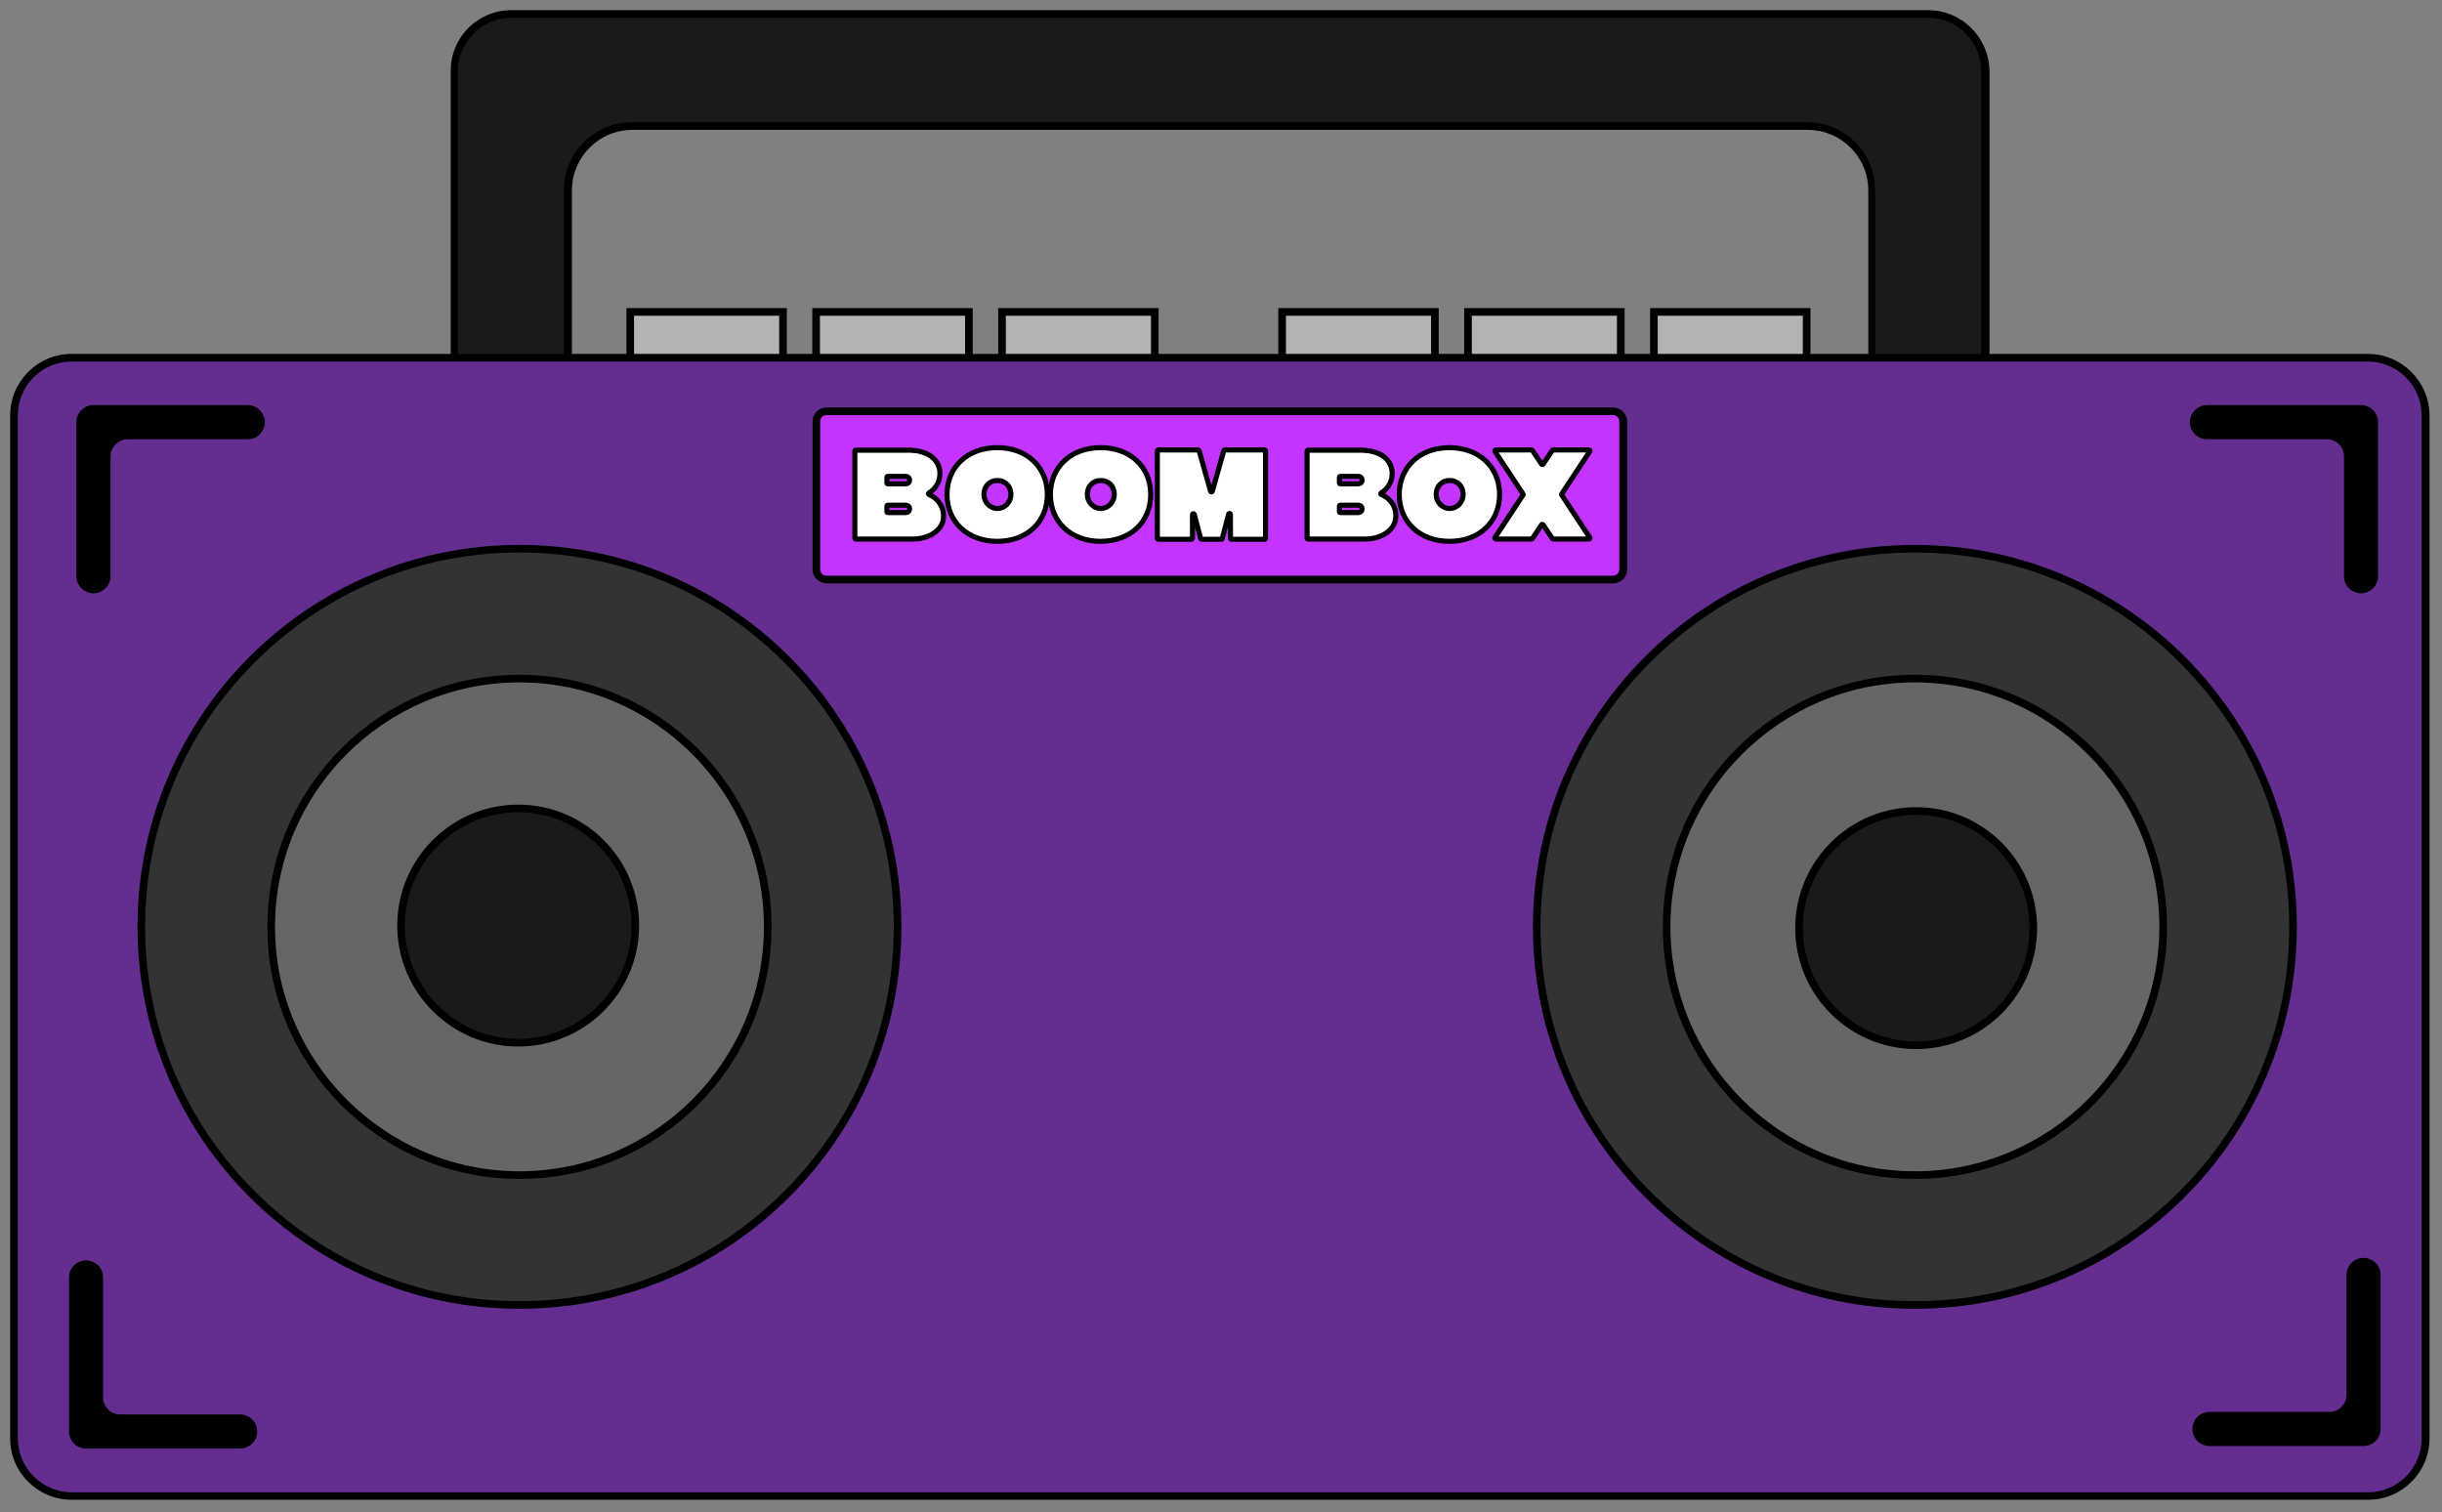 <?xml version="1.0" encoding="utf-8"?>
<!-- Generator: Adobe Illustrator 27.3.1, SVG Export Plug-In . SVG Version: 6.00 Build 0)  -->
<svg version="1.1" id="Layer_1" xmlns="http://www.w3.org/2000/svg" xmlns:xlink="http://www.w3.org/1999/xlink" x="0px" y="0px"
	 viewBox="0 0 959 594" style="enable-background:new 0 0 959 594;" xml:space="preserve">
<rect x="0" y="0" width="959" height="594" fill="#808080" stroke="none"/>
<style type="text/css">
	.st0{fill:#1A1A1A;}
	.st1{fill:#B3B3B3;}
	.st2{fill:#662D91;}
	.st3{fill:#C335FF;}
	.st4{fill:#333333;}
	.st5{fill:#666666;}
	.st6{enable-background:new    ;}
	.st7{fill:#FFFFFF;}
	.st8{fill:none;stroke:#000000;stroke-width:2;stroke-miterlimit:10;}
</style>
<g>
	<path class="st0" d="M757.2,187.5c-12.3,0-22.2-10-22.2-22.2V74.8c0-13.9-11.3-25.2-25.2-25.2H248.2c-13.9,0-25.2,11.3-25.2,25.2
		v90.5c0,12.3-10,22.2-22.2,22.2s-22.2-10-22.2-22.2V27.8c0-12.3,10-22.2,22.2-22.2h556.5c12.3,0,22.2,10,22.2,22.2v137.5
		C779.5,177.5,769.5,187.5,757.2,187.5z"/>
	<path d="M757.2,7c11.4,0,20.8,9.3,20.8,20.8v137.5c0,11.4-9.3,20.8-20.8,20.8s-20.8-9.3-20.8-20.8V74.8c0-14.8-12-26.8-26.8-26.8
		H248.2c-14.8,0-26.8,12-26.8,26.8v90.5c0,11.4-9.3,20.8-20.8,20.8s-20.8-9.3-20.8-20.8V27.8C180,16.3,189.3,7,200.8,7H757.2
		 M757.2,4H200.8C187.6,4,177,14.6,177,27.8v137.5c0,13.1,10.6,23.8,23.8,23.8s23.8-10.6,23.8-23.8V74.8c0-13.1,10.6-23.8,23.8-23.8
		h461.5c13.1,0,23.8,10.6,23.8,23.8v90.5c0,13.1,10.6,23.8,23.8,23.8s23.8-10.6,23.8-23.8V27.8C781,14.6,770.4,4,757.2,4L757.2,4z"
		/>
</g>
<g>
	<g>
		<rect x="247.5" y="122.5" class="st1" width="60" height="26"/>
		<path d="M306,124v23h-57v-23H306 M309,121h-63v29h63V121L309,121z"/>
	</g>
	<g>
		<rect x="320.5" y="122.5" class="st1" width="60" height="26"/>
		<path d="M379,124v23h-57v-23H379 M382,121h-63v29h63V121L382,121z"/>
	</g>
	<g>
		<rect x="393.5" y="122.5" class="st1" width="60" height="26"/>
		<path d="M452,124v23h-57v-23H452 M455,121h-63v29h63V121L455,121z"/>
	</g>
	<g>
		<rect x="503.5" y="122.5" class="st1" width="60" height="26"/>
		<path d="M562,124v23h-57v-23H562 M565,121h-63v29h63V121L565,121z"/>
	</g>
	<g>
		<rect x="576.5" y="122.5" class="st1" width="60" height="26"/>
		<path d="M635,124v23h-57v-23H635 M638,121h-63v29h63V121L638,121z"/>
	</g>
	<g>
		<rect x="649.5" y="122.5" class="st1" width="60" height="26"/>
		<path d="M708,124v23h-57v-23H708 M711,121h-63v29h63V121L711,121z"/>
	</g>
</g>
<g>
	<path class="st2" d="M28.1,587.5c-12.4,0-22.6-10.1-22.6-22.6V163.1c0-12.4,10.1-22.6,22.6-22.6H930c12.4,0,22.6,10.1,22.6,22.6
		V565c0,12.4-10.1,22.6-22.6,22.6L28.1,587.5L28.1,587.5z"/>
	<path d="M929.9,142c11.6,0,21.1,9.5,21.1,21.1V565c0,11.6-9.5,21.1-21.1,21.1H28.1C16.5,586,7,576.5,7,564.9V163.1
		c0-11.6,9.5-21.1,21.1-21.1H929.9 M929.9,139H28.1C14.8,139,4,149.8,4,163.1V565c0,13.2,10.8,24,24.1,24H930
		c13.3,0,24.1-10.8,24.1-24.1V163.1C954,149.8,943.2,139,929.9,139L929.9,139z"/>
</g>
<g>
	<path class="st3" d="M324.6,227.5c-2.2,0-4-1.8-4-4v-58.1c0-2.2,1.8-4,4-4h308.9c2.2,0,4,1.8,4,4v58.1c0,2.2-1.8,4-4,4H324.6z"/>
	<path d="M633.4,163c1.4,0,2.5,1.1,2.5,2.5v58.1c0,1.4-1.1,2.5-2.5,2.5H324.6c-1.4,0-2.5-1.1-2.5-2.5v-58.1c0-1.4,1.1-2.5,2.5-2.5
		H633.4 M633.4,160H324.6c-3,0-5.5,2.4-5.5,5.5v58.1c0,3,2.4,5.5,5.5,5.5h308.9c3,0,5.5-2.4,5.5-5.5v-58.1
		C638.9,162.4,636.5,160,633.4,160L633.4,160z"/>
</g>
<g>
	<circle class="st4" cx="204" cy="364" r="148.5"/>
	<path d="M204,217c39.3,0,76.2,15.3,103.9,43.1C335.7,287.8,351,324.7,351,364s-15.3,76.2-43.1,103.9C280.2,495.7,243.3,511,204,511
		s-76.2-15.3-103.9-43.1C72.3,440.2,57,403.3,57,364s15.3-76.2,43.1-103.9C127.8,232.3,164.7,217,204,217 M204,214
		c-82.8,0-150,67.2-150,150s67.2,150,150,150s150-67.2,150-150S286.8,214,204,214L204,214z"/>
</g>
<g>
	<circle class="st5" cx="204" cy="364" r="97.5"/>
	<path d="M204,268c52.9,0,96,43.1,96,96s-43.1,96-96,96s-96-43.1-96-96S151.1,268,204,268 M204,265c-54.7,0-99,44.3-99,99
		s44.3,99,99,99s99-44.3,99-99S258.7,265,204,265L204,265z"/>
</g>
<g>
	<circle class="st4" cx="752" cy="364" r="148.5"/>
	<path d="M752,217c39.3,0,76.2,15.3,103.9,43.1C883.7,287.8,899,324.7,899,364s-15.3,76.2-43.1,103.9C828.2,495.7,791.3,511,752,511
		s-76.2-15.3-103.9-43.1C620.3,440.2,605,403.3,605,364s15.3-76.2,43.1-103.9C675.8,232.3,712.7,217,752,217 M752,214
		c-82.8,0-150,67.2-150,150s67.2,150,150,150s150-67.2,150-150S834.8,214,752,214L752,214z"/>
</g>
<g>
	<circle class="st5" cx="752" cy="364" r="97.5"/>
	<path d="M752,268c52.9,0,96,43.1,96,96s-43.1,96-96,96s-96-43.1-96-96S699.1,268,752,268 M752,265c-54.7,0-99,44.3-99,99
		s44.3,99,99,99s99-44.3,99-99S806.7,265,752,265L752,265z"/>
</g>
<g>
	<circle class="st0" cx="203.5" cy="363.5" r="46"/>
	<path d="M203.5,319c24.5,0,44.5,20,44.5,44.5S228,408,203.5,408S159,388,159,363.5S179,319,203.5,319 M203.5,316
		c-26.2,0-47.5,21.3-47.5,47.5s21.3,47.5,47.5,47.5s47.5-21.3,47.5-47.5S229.7,316,203.5,316L203.5,316z"/>
</g>
<g>
	<circle class="st0" cx="752.5" cy="364.5" r="46"/>
	<path d="M752.5,320c24.5,0,44.5,20,44.5,44.5S777,409,752.5,409S708,389,708,364.5S728,320,752.5,320 M752.5,317
		c-26.2,0-47.5,21.3-47.5,47.5s21.3,47.5,47.5,47.5s47.5-21.3,47.5-47.5S778.7,317,752.5,317L752.5,317z"/>
</g>
<g class="st6">
	<path class="st7" d="M370.5,203.6c-0.5,4.7-5.7,8.1-12,8.1H336c-0.2,0-0.3-0.2-0.3-0.3v-34.3c0-0.2,0.2-0.3,0.3-0.3h19.6
		c0.5,0,1,0,1.4,0c0.5,0,1,0,1.4,0.1c0.5,0,1,0.1,1.4,0.1c0.5,0.1,0.9,0.1,1.4,0.3c0.5,0.1,0.9,0.2,1.4,0.4c0.5,0.2,0.9,0.3,1.3,0.5
		c0.4,0.2,0.9,0.4,1.3,0.7c2.2,1.4,3.7,3.7,3.9,6.3c0.3,3.6-1.5,6.7-4.3,8.4c-0.2,0.2-0.2,0.5,0,0.6
		C368.5,195.7,370.9,199.4,370.5,203.6z M357.2,188.5c0-0.8-0.6-1.4-1.4-1.4h-7.2c-0.2,0-0.3,0.2-0.3,0.3v2.3c0,0.2,0.2,0.3,0.3,0.3
		h7.2c0.8,0,1.4-0.6,1.4-1.4V188.5z M357.2,199.8c0-0.8-0.6-1.4-1.4-1.4h-7.2c-0.2,0-0.3,0.2-0.3,0.3v2.3c0,0.2,0.2,0.3,0.3,0.3h7.2
		c0.8,0,1.4-0.6,1.4-1.4V199.8z"/>
	<path class="st7" d="M411.3,194.2c0,10.9-8.1,18.4-19.7,18.4c-11.6,0-19.7-7.6-19.7-18.4s8.1-18.4,19.7-18.4
		C403.2,175.8,411.3,183.4,411.3,194.2z M397,194.2c0-3.2-2.2-5.5-5.3-5.5c-3.1,0-5.3,2.3-5.3,5.5c0,3,2.4,5.5,5.3,5.5
		C394.6,199.7,397,197.2,397,194.2z"/>
	<path class="st7" d="M451.9,194.2c0,10.9-8.1,18.4-19.7,18.4c-11.6,0-19.7-7.6-19.7-18.4s8.1-18.4,19.7-18.4
		C443.9,175.8,451.9,183.4,451.9,194.2z M437.6,194.2c0-3.2-2.2-5.5-5.3-5.5c-3.1,0-5.3,2.3-5.3,5.5c0,3,2.4,5.5,5.3,5.5
		C435.2,199.7,437.6,197.2,437.6,194.2z"/>
	<path class="st7" d="M497,177.1v34.3c0,0.2-0.2,0.4-0.4,0.4h-13c-0.2,0-0.4-0.2-0.4-0.4V202c0-0.4-0.6-0.5-0.7-0.1l-2.5,9.6
		c0,0.2-0.2,0.3-0.4,0.3h-7.7c-0.2,0-0.3-0.1-0.4-0.3l-2.5-9.5c-0.1-0.4-0.7-0.3-0.7,0.1v9.3c0,0.2-0.2,0.4-0.4,0.4h-13
		c-0.2,0-0.4-0.2-0.4-0.4v-34.3c0-0.2,0.2-0.4,0.4-0.4h15.6c0.2,0,0.3,0.1,0.4,0.3l4.5,15.9c0.1,0.4,0.6,0.4,0.7,0l4.5-15.9
		c0-0.2,0.2-0.3,0.4-0.3h15.6C496.8,176.7,497,176.9,497,177.1z"/>
	<path class="st7" d="M548.1,203.6c-0.5,4.7-5.7,8.1-12,8.1h-22.5c-0.2,0-0.3-0.2-0.3-0.3v-34.3c0-0.2,0.2-0.3,0.3-0.3h19.6
		c0.5,0,1,0,1.4,0c0.5,0,1,0,1.4,0.1c0.5,0,1,0.1,1.4,0.1c0.5,0.1,0.9,0.1,1.4,0.3c0.5,0.1,0.9,0.2,1.4,0.4c0.5,0.2,0.9,0.3,1.3,0.5
		c0.4,0.2,0.9,0.4,1.3,0.7c2.2,1.4,3.7,3.7,3.9,6.3c0.3,3.6-1.5,6.7-4.3,8.4c-0.2,0.2-0.2,0.5,0,0.6
		C546.2,195.7,548.6,199.4,548.1,203.6z M534.9,188.5c0-0.8-0.6-1.4-1.4-1.4h-7.2c-0.2,0-0.3,0.2-0.3,0.3v2.3c0,0.2,0.2,0.3,0.3,0.3
		h7.2c0.8,0,1.4-0.6,1.4-1.4V188.5z M534.9,199.8c0-0.8-0.6-1.4-1.4-1.4h-7.2c-0.2,0-0.3,0.2-0.3,0.3v2.3c0,0.2,0.2,0.3,0.3,0.3h7.2
		c0.8,0,1.4-0.6,1.4-1.4V199.8z"/>
	<path class="st7" d="M588.9,194.2c0,10.9-8.1,18.4-19.7,18.4s-19.7-7.6-19.7-18.4s8.1-18.4,19.7-18.4S588.9,183.4,588.9,194.2z
		 M574.6,194.2c0-3.2-2.2-5.5-5.3-5.5c-3.1,0-5.3,2.3-5.3,5.5c0,3,2.4,5.5,5.3,5.5S574.6,197.2,574.6,194.2z"/>
	<path class="st7" d="M624.3,211.1c0.2,0.2,0,0.6-0.3,0.6h-14.1c-0.1,0-0.2-0.1-0.3-0.2l-3.6-5.4c-0.1-0.2-0.5-0.2-0.6,0l-3.6,5.4
		c-0.1,0.1-0.2,0.2-0.3,0.2h-14.1c-0.3,0-0.5-0.3-0.3-0.6l11-16.7c0.1-0.1,0.1-0.3,0-0.4l-11-16.7c-0.2-0.2,0-0.6,0.3-0.6h14.1
		c0.1,0,0.2,0.1,0.3,0.2l3.6,5.4c0.1,0.2,0.5,0.2,0.6,0l3.6-5.4c0.1-0.1,0.2-0.2,0.3-0.2H624c0.3,0,0.5,0.3,0.3,0.6l-11,16.7
		c-0.1,0.1-0.1,0.3,0,0.4L624.3,211.1z"/>
</g>
<g class="st6">
	<path class="st8" d="M370.5,203.6c-0.5,4.7-5.7,8.1-12,8.1H336c-0.2,0-0.3-0.2-0.3-0.3v-34.3c0-0.2,0.2-0.3,0.3-0.3h19.6
		c0.5,0,1,0,1.4,0c0.5,0,1,0,1.4,0.1c0.5,0,1,0.1,1.4,0.1c0.5,0.1,0.9,0.1,1.4,0.3c0.5,0.1,0.9,0.2,1.4,0.4c0.5,0.2,0.9,0.3,1.3,0.5
		c0.4,0.2,0.9,0.4,1.3,0.7c2.2,1.4,3.7,3.7,3.9,6.3c0.3,3.6-1.5,6.7-4.3,8.4c-0.2,0.2-0.2,0.5,0,0.6
		C368.5,195.7,370.9,199.4,370.5,203.6z M357.2,188.5c0-0.8-0.6-1.4-1.4-1.4h-7.2c-0.2,0-0.3,0.2-0.3,0.3v2.3c0,0.2,0.2,0.3,0.3,0.3
		h7.2c0.8,0,1.4-0.6,1.4-1.4V188.5z M357.2,199.8c0-0.8-0.6-1.4-1.4-1.4h-7.2c-0.2,0-0.3,0.2-0.3,0.3v2.3c0,0.2,0.2,0.3,0.3,0.3h7.2
		c0.8,0,1.4-0.6,1.4-1.4V199.8z"/>
	<path class="st8" d="M411.3,194.2c0,10.9-8.1,18.4-19.7,18.4c-11.6,0-19.7-7.6-19.7-18.4s8.1-18.4,19.7-18.4
		C403.2,175.8,411.3,183.4,411.3,194.2z M397,194.2c0-3.2-2.2-5.5-5.3-5.5c-3.1,0-5.3,2.3-5.3,5.5c0,3,2.4,5.5,5.3,5.5
		C394.6,199.7,397,197.2,397,194.2z"/>
	<path class="st8" d="M451.9,194.2c0,10.9-8.1,18.4-19.7,18.4c-11.6,0-19.7-7.6-19.7-18.4s8.1-18.4,19.7-18.4
		C443.9,175.8,451.9,183.4,451.9,194.2z M437.6,194.2c0-3.2-2.2-5.5-5.3-5.5c-3.1,0-5.3,2.3-5.3,5.5c0,3,2.4,5.5,5.3,5.5
		C435.2,199.7,437.6,197.2,437.6,194.2z"/>
	<path class="st8" d="M497,177.1v34.3c0,0.2-0.2,0.4-0.4,0.4h-13c-0.2,0-0.4-0.2-0.4-0.4V202c0-0.4-0.6-0.5-0.7-0.1l-2.5,9.6
		c0,0.2-0.2,0.3-0.4,0.3h-7.7c-0.2,0-0.3-0.1-0.4-0.3l-2.5-9.5c-0.1-0.4-0.7-0.3-0.7,0.1v9.3c0,0.2-0.2,0.4-0.4,0.4h-13
		c-0.2,0-0.4-0.2-0.4-0.4v-34.3c0-0.2,0.2-0.4,0.4-0.4h15.6c0.2,0,0.3,0.1,0.4,0.3l4.5,15.9c0.1,0.4,0.6,0.4,0.7,0l4.5-15.9
		c0-0.2,0.2-0.3,0.4-0.3h15.6C496.8,176.7,497,176.9,497,177.1z"/>
	<path class="st8" d="M548.1,203.6c-0.5,4.7-5.7,8.1-12,8.1h-22.5c-0.2,0-0.3-0.2-0.3-0.3v-34.3c0-0.2,0.2-0.3,0.3-0.3h19.6
		c0.5,0,1,0,1.4,0c0.5,0,1,0,1.4,0.1c0.5,0,1,0.1,1.4,0.1c0.5,0.1,0.9,0.1,1.4,0.3c0.5,0.1,0.9,0.2,1.4,0.4c0.5,0.2,0.9,0.3,1.3,0.5
		c0.4,0.2,0.9,0.4,1.3,0.7c2.2,1.4,3.7,3.7,3.9,6.3c0.3,3.6-1.5,6.7-4.3,8.4c-0.2,0.2-0.2,0.5,0,0.6
		C546.2,195.7,548.6,199.4,548.1,203.6z M534.9,188.5c0-0.8-0.6-1.4-1.4-1.4h-7.2c-0.2,0-0.3,0.2-0.3,0.3v2.3c0,0.2,0.2,0.3,0.3,0.3
		h7.2c0.8,0,1.4-0.6,1.4-1.4V188.5z M534.9,199.8c0-0.8-0.6-1.4-1.4-1.4h-7.2c-0.2,0-0.3,0.2-0.3,0.3v2.3c0,0.2,0.2,0.3,0.3,0.3h7.2
		c0.8,0,1.4-0.6,1.4-1.4V199.8z"/>
	<path class="st8" d="M588.9,194.2c0,10.9-8.1,18.4-19.7,18.4s-19.7-7.6-19.7-18.4s8.1-18.4,19.7-18.4S588.9,183.4,588.9,194.2z
		 M574.6,194.2c0-3.2-2.2-5.5-5.3-5.5c-3.1,0-5.3,2.3-5.3,5.5c0,3,2.4,5.5,5.3,5.5S574.6,197.2,574.6,194.2z"/>
	<path class="st8" d="M624.3,211.1c0.2,0.2,0,0.6-0.3,0.6h-14.1c-0.1,0-0.2-0.1-0.3-0.2l-3.6-5.4c-0.1-0.2-0.5-0.2-0.6,0l-3.6,5.4
		c-0.1,0.1-0.2,0.2-0.3,0.2h-14.1c-0.3,0-0.5-0.3-0.3-0.6l11-16.7c0.1-0.1,0.1-0.3,0-0.4l-11-16.7c-0.2-0.2,0-0.6,0.3-0.6h14.1
		c0.1,0,0.2,0.1,0.3,0.2l3.6,5.4c0.1,0.2,0.5,0.2,0.6,0l3.6-5.4c0.1-0.1,0.2-0.2,0.3-0.2H624c0.3,0,0.5,0.3,0.3,0.6l-11,16.7
		c-0.1,0.1-0.1,0.3,0,0.4L624.3,211.1z"/>
</g>
<g>
	<path d="M50.2,172.5h47.1c3.7,0,6.7-3,6.7-6.7l0,0c0-3.7-3-6.7-6.7-6.7H36.7c-3.7,0-6.7,3-6.7,6.7v60.5c0,3.7,3,6.7,6.7,6.7l0,0
		c3.7,0,6.7-3,6.7-6.7v-47.1C43.5,175.5,46.5,172.5,50.2,172.5z"/>
</g>
<g>
	<path d="M920.5,179.2v47.1c0,3.7,3,6.7,6.7,6.7l0,0c3.7,0,6.7-3,6.7-6.7v-60.5c0-3.7-3-6.7-6.7-6.7h-60.5c-3.7,0-6.7,3-6.7,6.7l0,0
		c0,3.7,3,6.7,6.7,6.7h47.1C917.5,172.5,920.5,175.5,920.5,179.2z"/>
</g>
<g>
	<path d="M40.5,548.8v-47.1c0-3.7-3-6.7-6.7-6.7l0,0c-3.7,0-6.7,3-6.7,6.7v60.5c0,3.7,3,6.7,6.7,6.7h60.5c3.7,0,6.7-3,6.7-6.7l0,0
		c0-3.7-3-6.7-6.7-6.7H47.2C43.5,555.5,40.5,552.5,40.5,548.8z"/>
</g>
<g>
	<path d="M914.8,554.5h-47.1c-3.7,0-6.7,3-6.7,6.7l0,0c0,3.7,3,6.7,6.7,6.7h60.5c3.7,0,6.7-3,6.7-6.7v-60.5c0-3.7-3-6.7-6.7-6.7l0,0
		c-3.7,0-6.7,3-6.7,6.7v47.1C921.5,551.5,918.5,554.5,914.8,554.5z"/>
</g>
</svg>
